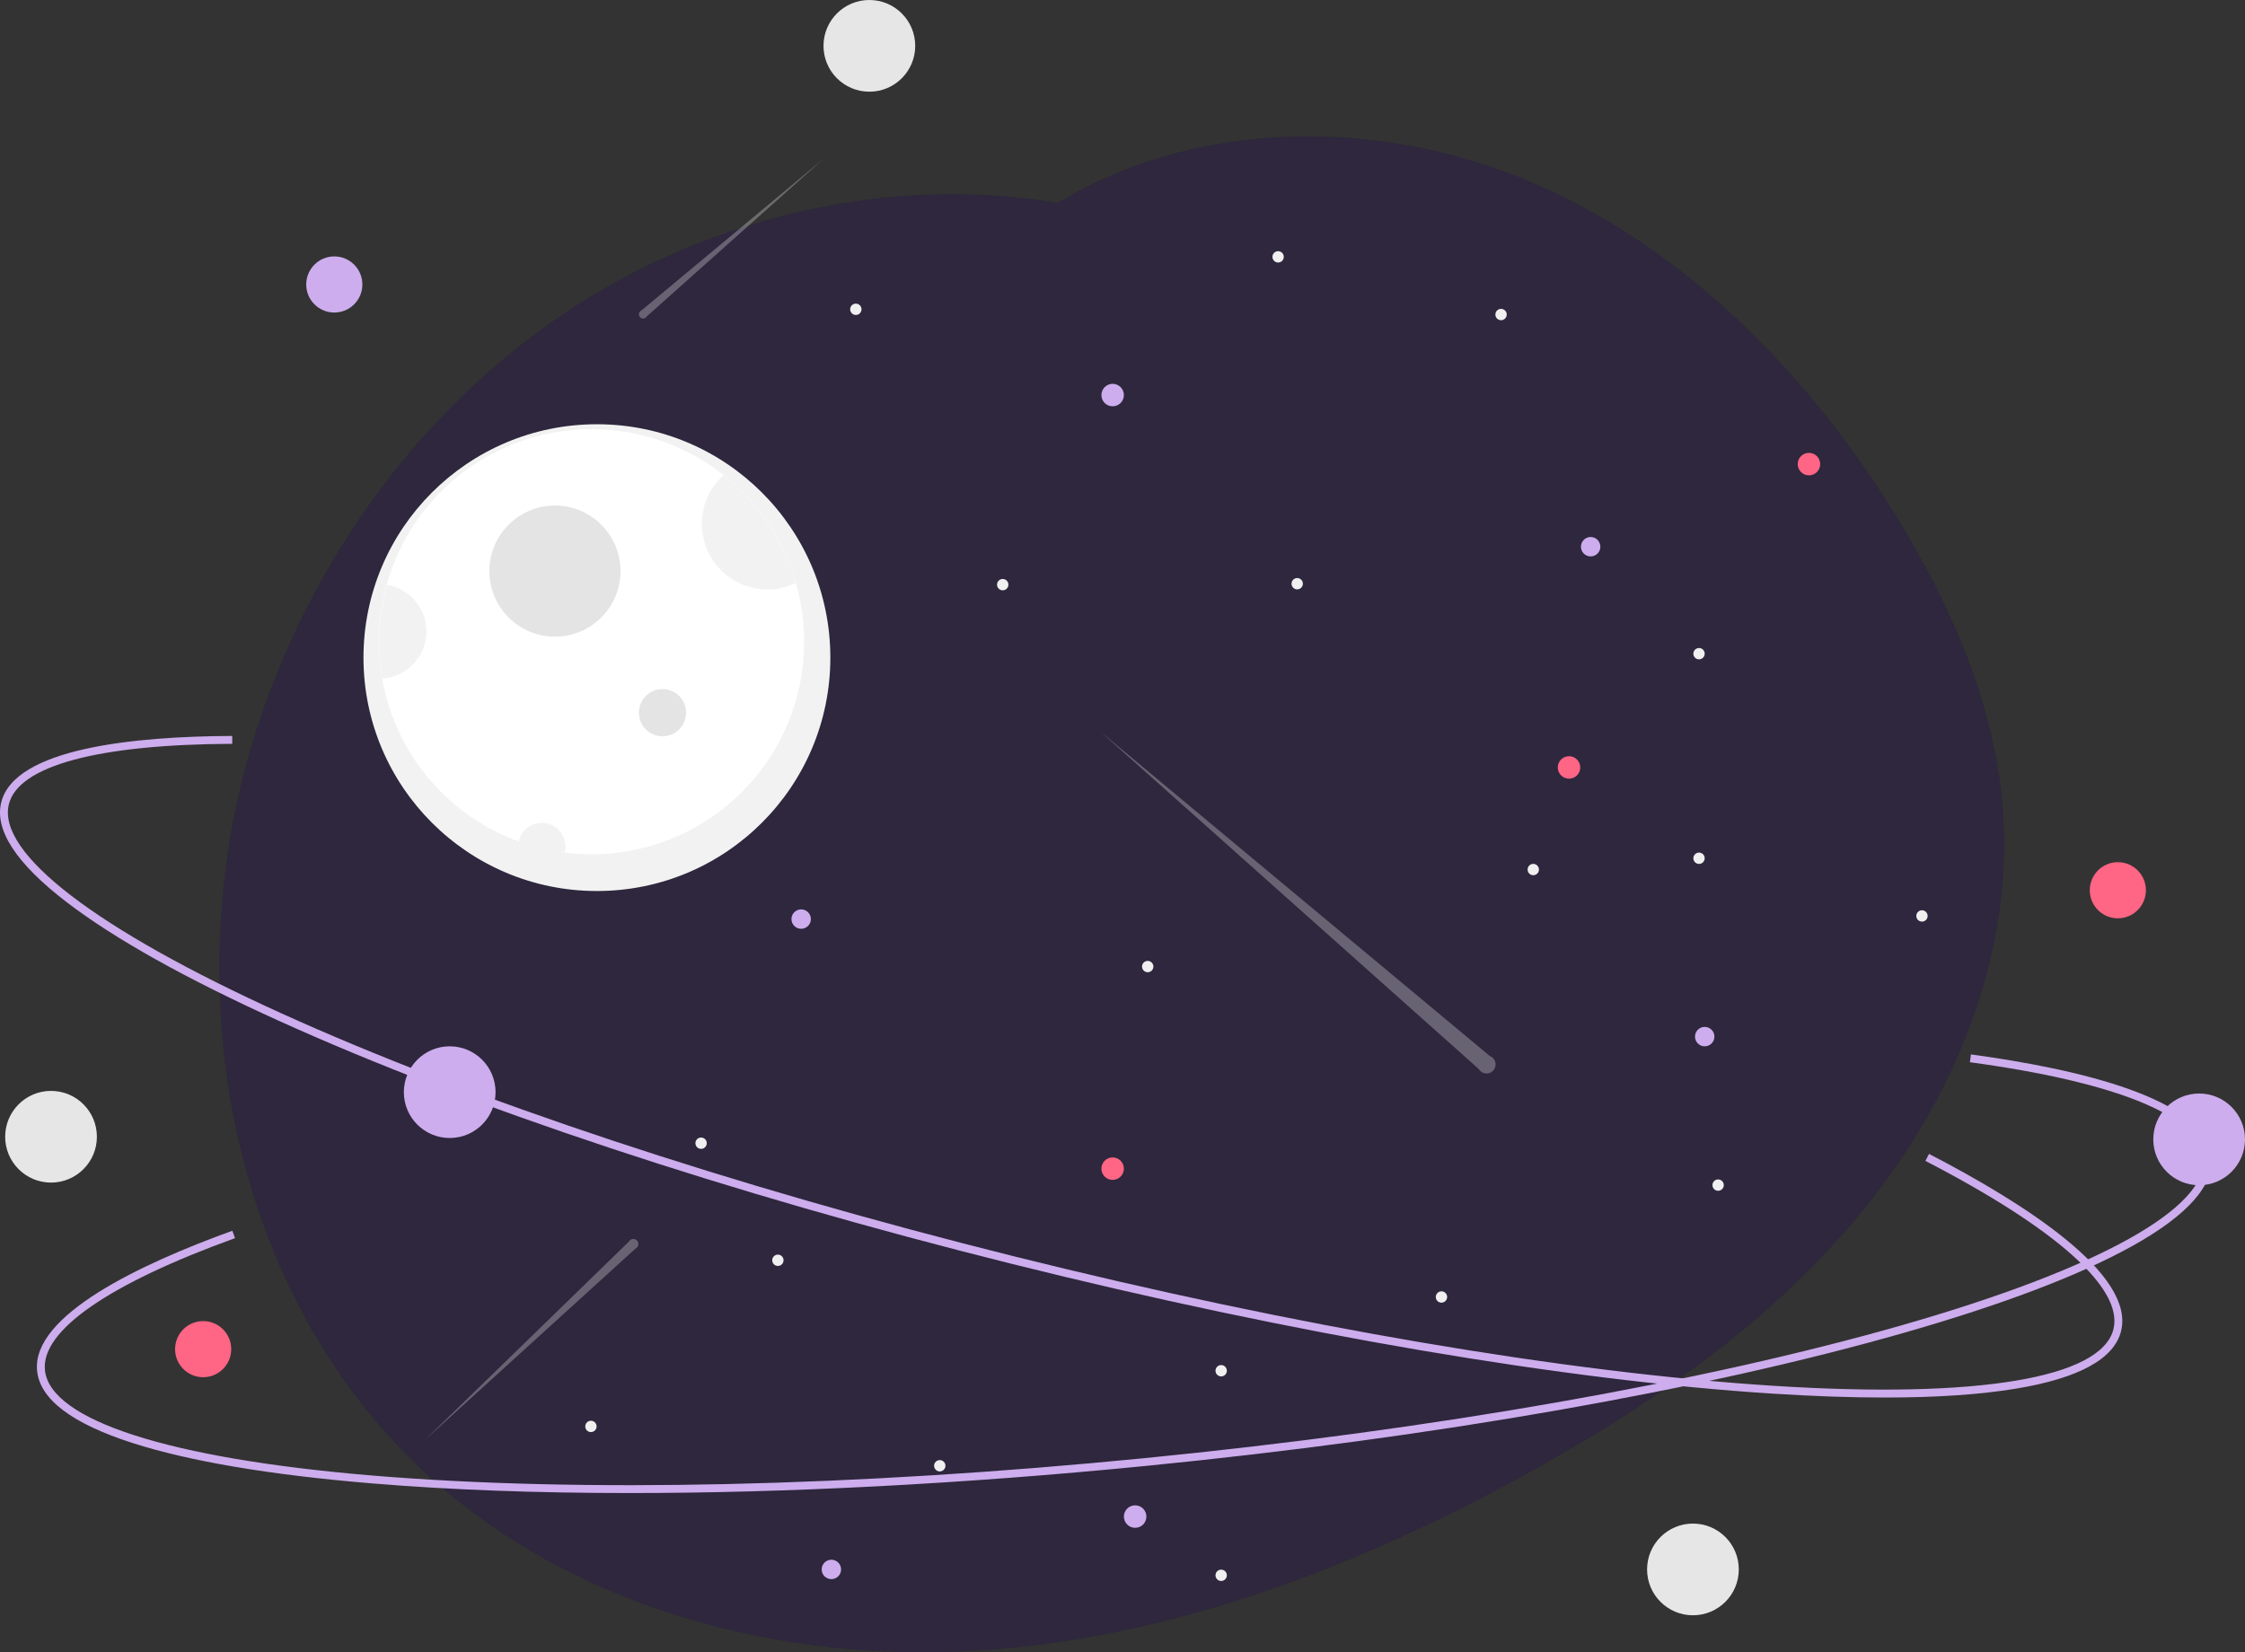 <svg xmlns="http://www.w3.org/2000/svg" width="799.907" height="588.82" viewBox="0 0 799.907 588.82" xmlns:xlink="http://www.w3.org/1999/xlink" role="img" artist="Katerina Limpitsouni" source="https://undraw.co/"><rect x="0" y="0" width="799.907" height="588.82" fill="#333333" stroke="none"/><g transform="translate(-580 -230)"><path d="M890.935,453.864c-3.486,40.26-21.036,79.165-46.073,111.341q-1.57,2.019-3.177,4-3.617,4.458-7.42,8.747-4.654,5.285-9.579,10.327-4.009,4.149-8.205,8.121-3.238,3.1-6.551,6.075c-26.569,24.008-57.091,43.82-88.538,61.147-61.371,33.8-128.639,59.409-198.608,63.137s-142.994-16.317-194.3-64.034c-69.146-64.306-88.445-171.562-60.371-261.717,18.672-59.979,56.782-114.238,108.649-149.676,51.418-35.129,116.284-50.942,177.674-40.606,49.007-29.784,113.163-30.354,166.441-8.308,28.429,11.766,53.941,29.26,76.324,50.4a317.117,317.117,0,0,1,28.709,31.055q1.36,1.668,2.691,3.364,5.579,7.051,10.794,14.392,7.486,10.528,14.214,21.522c1.234,2.019,2.458,4.047,3.654,6.093.8,1.374,1.617,2.757,2.411,4.149a.279.279,0,0,1,.037.093c12.439,21.878,22.606,45.222,27.905,69.623.935,4.318,1.72,8.654,2.327,13.027v.009q.8,5.565,1.206,11.186a165.384,165.384,0,0,1-.215,26.531Z" transform="translate(402.493 91.627)" fill="#090814"/><path d="M890.935,453.864c-3.486,40.26-21.036,79.165-46.073,111.341q-1.57,2.019-3.177,4-3.617,4.458-7.42,8.747-4.654,5.285-9.579,10.327-4.009,4.149-8.205,8.121-3.238,3.1-6.551,6.075c-26.569,24.008-57.091,43.82-88.538,61.147-61.371,33.8-128.639,59.409-198.608,63.137s-142.994-16.317-194.3-64.034c-69.146-64.306-88.445-171.562-60.371-261.717,18.672-59.979,56.782-114.238,108.649-149.676,51.418-35.129,116.284-50.942,177.674-40.606,49.007-29.784,113.163-30.354,166.441-8.308,28.429,11.766,53.941,29.26,76.324,50.4a317.117,317.117,0,0,1,28.709,31.055q1.36,1.668,2.691,3.364,5.579,7.051,10.794,14.392,7.486,10.528,14.214,21.522c1.234,2.019,2.458,4.047,3.654,6.093.8,1.374,1.617,2.757,2.411,4.149a.279.279,0,0,1,.037.093c12.439,21.878,22.606,45.222,27.905,69.623.935,4.318,1.72,8.654,2.327,13.027v.009q.8,5.565,1.206,11.186a165.384,165.384,0,0,1-.215,26.531Z" transform="translate(402.493 91.627)" fill="#cdaded" opacity="0.191"/><path d="M730.355,529.588,591.612,414.006,726.4,534.217a3.216,3.216,0,1,0,3.956-4.63Z" transform="translate(380.503 76.767)" fill="#f0f0f0" opacity="0.3"/><circle cx="83.174" cy="83.174" r="83.174" transform="translate(709.51 381.189)" fill="#f2f2f2"/><path d="M468,374.437a75.749,75.749,0,1,1-66.911-75.286A75.693,75.693,0,0,1,468,374.437Z" transform="translate(398.513 84.319)" fill="#fff"/><circle cx="23.363" cy="23.363" r="23.363" transform="translate(754.368 410.16)" fill="#e4e4e4"/><path d="M473.106,354.588A23.365,23.365,0,0,1,447.313,316.2a75.747,75.747,0,0,1,25.793,38.391Z" transform="translate(390.453 83.169)" fill="#f2f2f2"/><circle cx="8.411" cy="8.411" r="8.411" transform="translate(807.637 475.578)" fill="#e4e4e4"/><path d="M386.447,457.159a8.454,8.454,0,0,1-.29,2.187,74.322,74.322,0,0,1-16.345-3.962,8.412,8.412,0,0,1,16.635,1.776Z" transform="translate(395.022 74.492)" fill="#f2f2f2"/><path d="M333.434,374.586a16.823,16.823,0,0,1-15.7,16.784A76.21,76.21,0,0,1,319.379,358,16.822,16.822,0,0,1,333.434,374.586Z" transform="translate(398.505 80.433)" fill="#f2f2f2"/><circle cx="3.46" cy="3.46" r="3.46" transform="translate(1143.296 421.375)" fill="#cdaded"/><circle cx="2.021" cy="2.021" r="2.021" transform="translate(1112.816 340.074)" fill="#f0f0f0"/><circle cx="2.021" cy="2.021" r="2.021" transform="translate(788.532 736.318)" fill="#f0f0f0"/><circle cx="2.021" cy="2.021" r="2.021" transform="translate(1124.292 537.865)" fill="#f0f0f0"/><circle cx="3.46" cy="3.46" r="3.46" transform="translate(862 554.079)" fill="#cdaded"/><circle cx="16.339" cy="16.339" r="16.339" transform="translate(723.894 602.88)" fill="#cdaded"/><circle cx="2.021" cy="2.021" r="2.021" transform="translate(827.782 635.388)" fill="#f0f0f0"/><circle cx="2.021" cy="2.021" r="2.021" transform="translate(1033.381 319.515)" fill="#f0f0f0"/><circle cx="2.021" cy="2.021" r="2.021" transform="translate(912.825 750.336)" fill="#f0f0f0"/><circle cx="2.021" cy="2.021" r="2.021" transform="translate(882.92 338.205)" fill="#f0f0f0"/><circle cx="2.021" cy="2.021" r="2.021" transform="translate(935.254 436.332)" fill="#f0f0f0"/><circle cx="2.021" cy="2.021" r="2.021" transform="translate(855.145 677.111)" fill="#f0f0f0"/><circle cx="2.021" cy="2.021" r="2.021" transform="translate(1091.583 690.195)" fill="#f0f0f0"/><circle cx="2.021" cy="2.021" r="2.021" transform="translate(986.915 572.442)" fill="#f0f0f0"/><circle cx="2.021" cy="2.021" r="2.021" transform="translate(1040.183 436)" fill="#f0f0f0"/><circle cx="4.008" cy="4.008" r="4.008" transform="translate(1135.043 499.488)" fill="#ff6584"/><circle cx="4.008" cy="4.008" r="4.008" transform="translate(972.434 366.784)" fill="#cdaded"/><circle cx="4.008" cy="4.008" r="4.008" transform="translate(972.434 642.472)" fill="#ff6584"/><path d="M843.636,651.383q-18.1,0-39.677-1.368c-74.4-4.725-170.775-21.151-271.367-46.252S339.208,547.883,271.309,517.1c-33.076-15-58.461-29.192-75.45-42.192-17.987-13.763-25.855-25.76-23.386-35.655,4.811-19.278,47.41-23.5,82.3-23.639l.012,2.8c-47.912.2-76.178,7.838-79.59,21.515-4.347,17.42,31.108,44.615,97.273,74.615,67.75,30.717,160.372,61.436,260.8,86.5S729.9,642.5,804.137,647.217c72.5,4.605,116.577-2.745,120.924-20.166,3.609-14.463-20.184-35.77-67-60l1.289-2.49c34.014,17.6,73.5,42.85,68.428,63.164-2.47,9.9-15.051,16.789-37.4,20.488C877.649,650.326,862,651.383,843.636,651.383Z" transform="translate(407.97 76.661)" fill="#cdaded"/><path d="M397.3,693.374c-33.269,0-64.2-1.141-91.886-3.444-36.191-3.012-64.87-7.853-85.24-14.389-21.566-6.921-33.007-15.576-34.006-25.726-1.947-19.773,36.759-38.059,69.572-49.917l.953,2.638c-45.06,16.283-69.116,32.976-67.735,47.005,1.759,17.868,44.29,31.57,116.688,37.594,74.132,6.168,171.691,3.983,274.7-6.159s199.127-27.014,270.634-47.517C920.819,613.436,959.863,591.7,958.1,573.837c-1.46-14.835-31.029-26.908-83.26-34l.377-2.778c37.951,5.151,83.622,15.664,85.673,36.5,1,10.15-8.535,20.87-28.338,31.862-18.7,10.382-45.889,20.721-80.8,30.73C780.093,656.7,683.8,673.611,580.626,683.767,515.9,690.137,453.3,693.374,397.3,693.374Z" transform="translate(407.049 68.711)" fill="#cdaded"/><circle cx="16.339" cy="16.339" r="16.339" transform="translate(1347.23 619.702)" fill="#cdaded"/><circle cx="16.339" cy="16.339" r="16.339" transform="translate(873.42 230)" fill="#e6e6e6"/><circle cx="16.339" cy="16.339" r="16.339" transform="translate(581.844 618.768)" fill="#e6e6e6"/><circle cx="10.002" cy="10.002" r="10.002" transform="translate(689.111 321.379)" fill="#cdaded"/><circle cx="10.002" cy="10.002" r="10.002" transform="translate(642.384 700.803)" fill="#ff6584"/><circle cx="10.002" cy="10.002" r="10.002" transform="translate(1324.597 537.257)" fill="#ff6584"/><circle cx="16.339" cy="16.339" r="16.339" transform="translate(1166.865 772.967)" fill="#e6e6e6"/><circle cx="3.46" cy="3.46" r="3.46" transform="translate(1183.936 595.96)" fill="#cdaded"/><circle cx="2.021" cy="2.021" r="2.021" transform="translate(1262.788 554.397)" fill="#f0f0f0"/><circle cx="2.021" cy="2.021" r="2.021" transform="translate(1183.353 533.838)" fill="#f0f0f0"/><circle cx="2.021" cy="2.021" r="2.021" transform="translate(1183.353 460.935)" fill="#f0f0f0"/><circle cx="2.021" cy="2.021" r="2.021" transform="translate(1190.155 650.322)" fill="#f0f0f0"/><circle cx="4.008" cy="4.008" r="4.008" transform="translate(1220.532 391.387)" fill="#ff6584"/><path d="M592.558,467.994l64.805-53.987-62.957,56.15a1.5,1.5,0,1,1-1.848-2.162Z" transform="translate(216.024 -127.383)" fill="#f0f0f0" opacity="0.3"/><path d="M77.89,64.887,0,0,75.669,67.486a1.806,1.806,0,1,0,2.221-2.6Z" transform="translate(731.38 743.189) rotate(-84)" fill="#f0f0f0" opacity="0.3"/><circle cx="3.46" cy="3.46" r="3.46" transform="translate(872.769 785.846)" fill="#cdaded"/><circle cx="4.008" cy="4.008" r="4.008" transform="translate(980.45 766.461)" fill="#cdaded"/><circle cx="2.021" cy="2.021" r="2.021" transform="translate(1013.091 789.379)" fill="#f0f0f0"/><circle cx="2.021" cy="2.021" r="2.021" transform="translate(1013.091 716.475)" fill="#f0f0f0"/></g></svg>